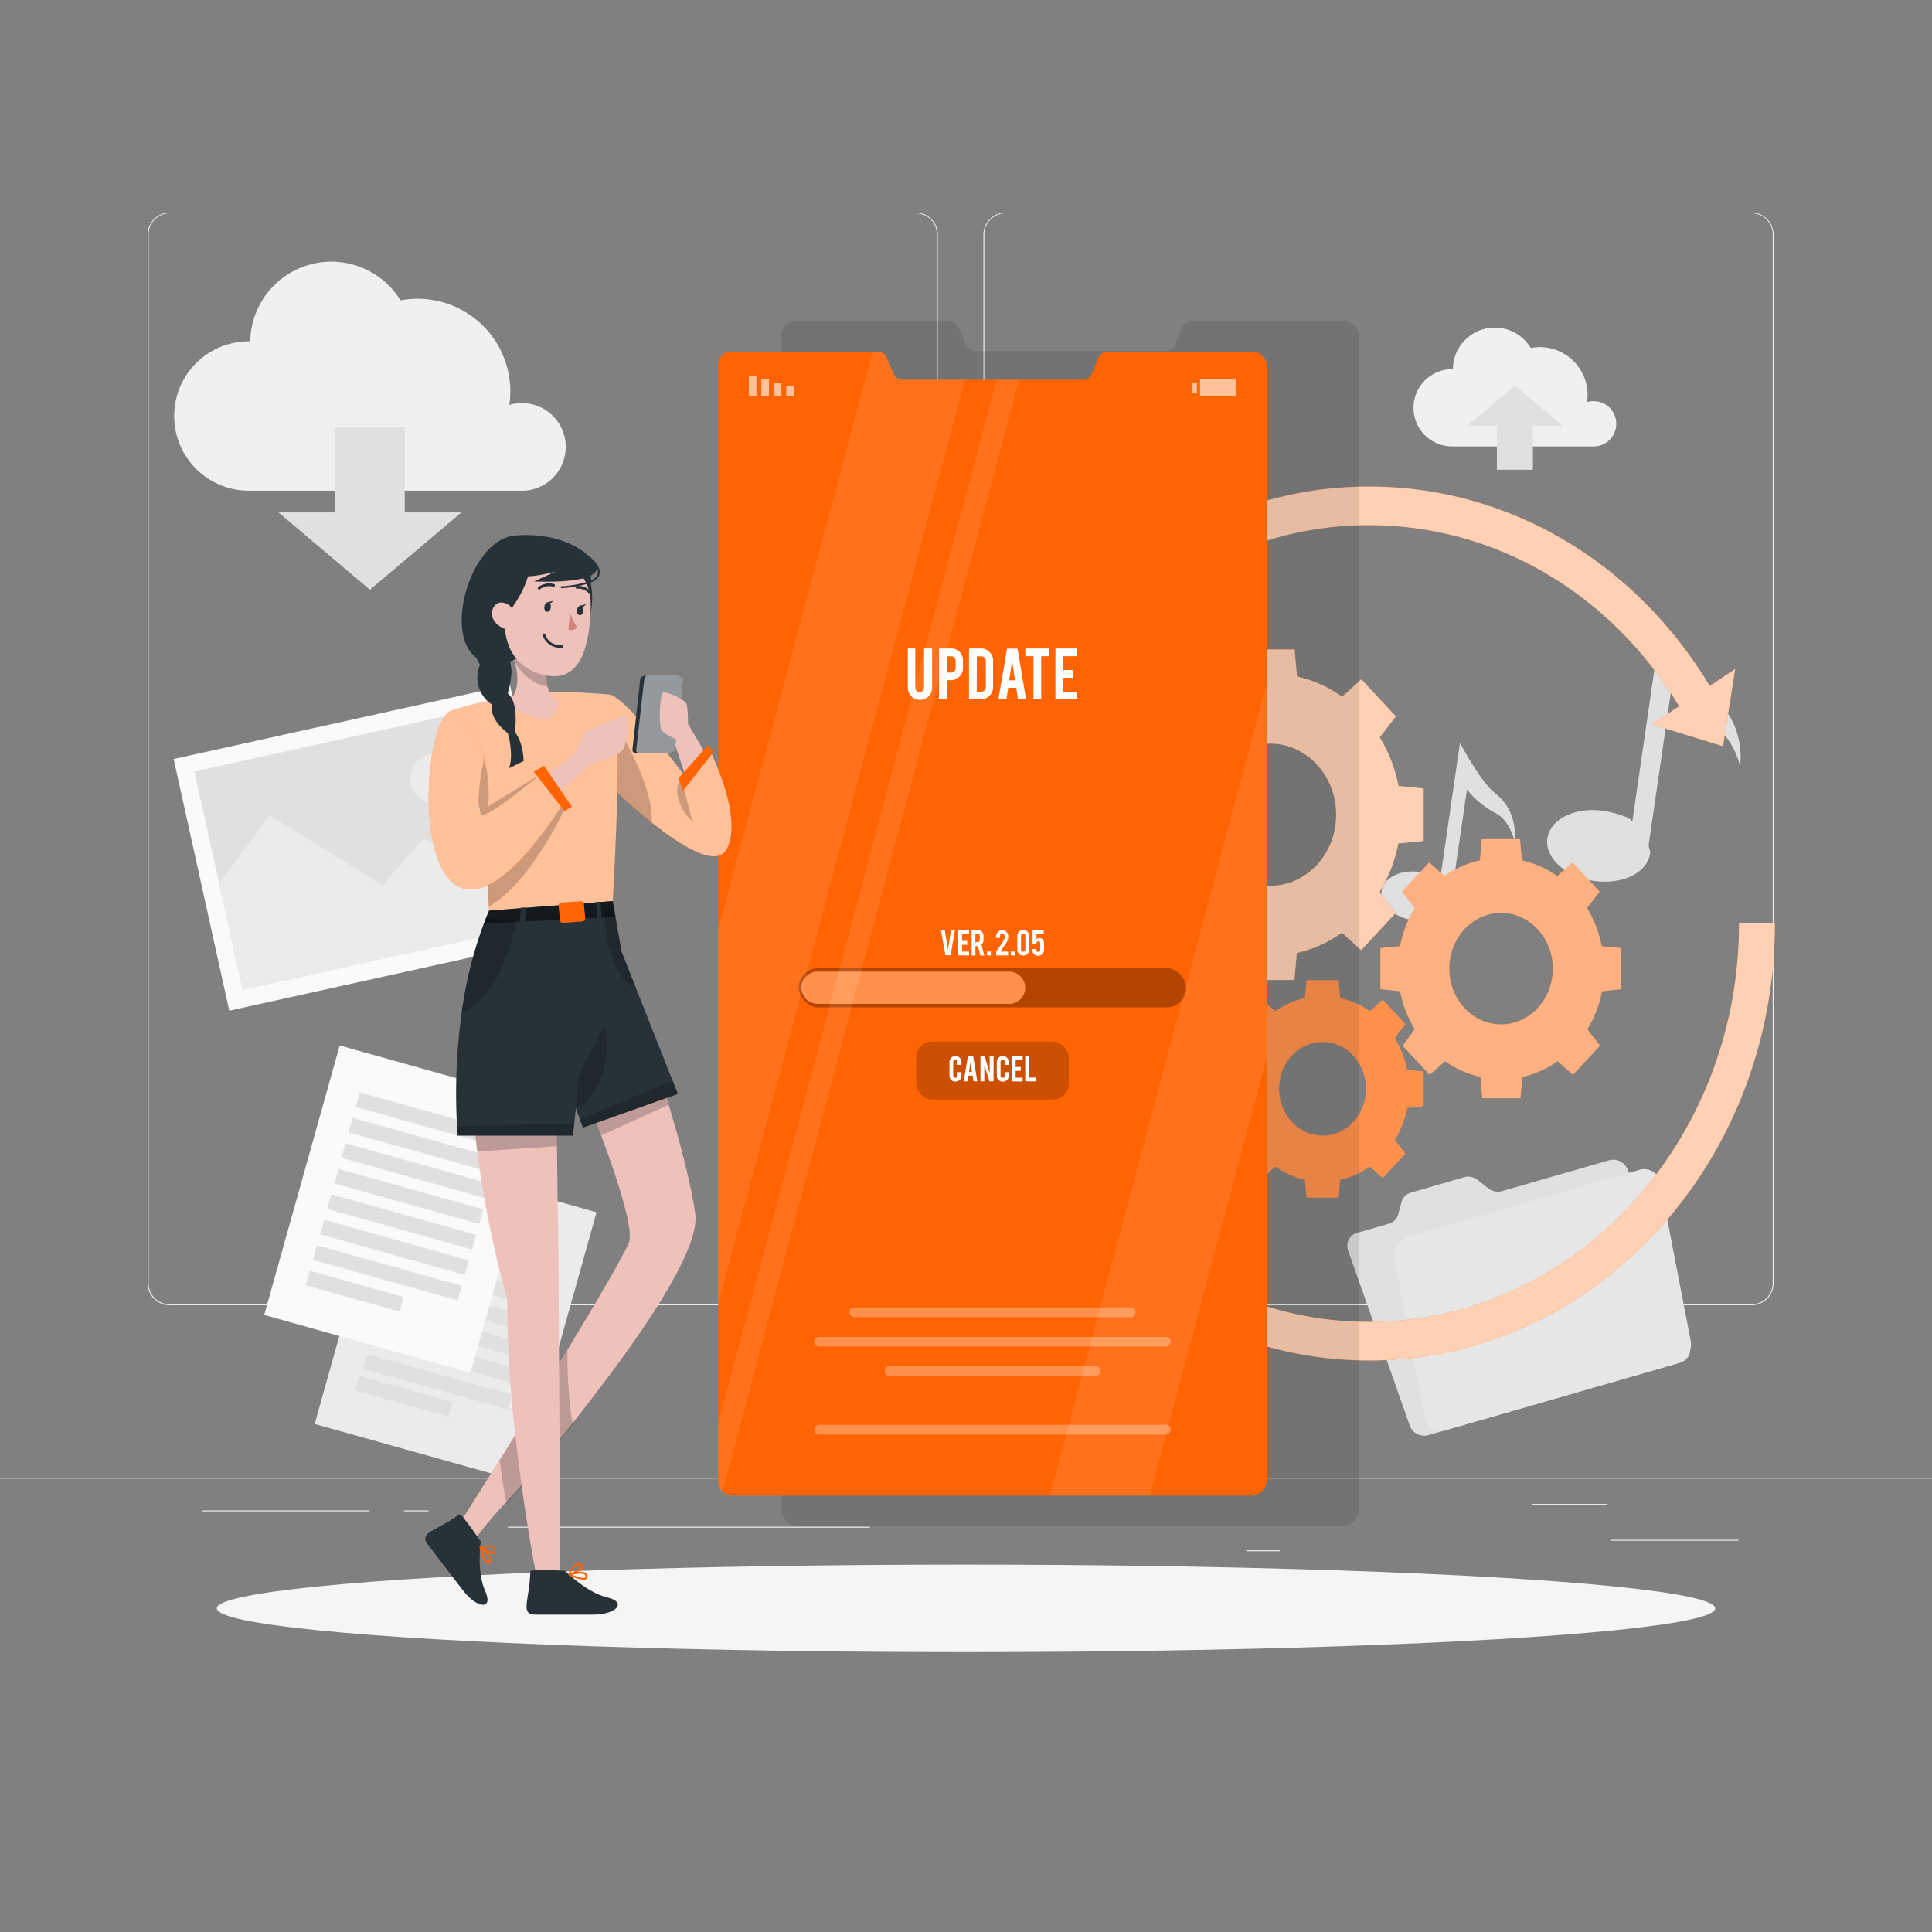 <svg xmlns="http://www.w3.org/2000/svg" viewBox="0 0 500 500"><rect x="0" y="0" width="500" height="500" fill="#808080" stroke="none"/><g id="freepik--background-complete--inject-71"><rect y="382.4" width="500" height="0.25" style="fill:#ebebeb"></rect><rect x="416.78" y="398.49" width="33.12" height="0.25" style="fill:#ebebeb"></rect><rect x="322.53" y="401.21" width="8.69" height="0.25" style="fill:#ebebeb"></rect><rect x="396.59" y="389.21" width="19.19" height="0.25" style="fill:#ebebeb"></rect><rect x="52.46" y="390.89" width="43.19" height="0.25" style="fill:#ebebeb"></rect><rect x="104.56" y="390.89" width="6.33" height="0.25" style="fill:#ebebeb"></rect><rect x="131.47" y="395.11" width="93.68" height="0.25" style="fill:#ebebeb"></rect><path d="M237,337.8H43.91a5.71,5.71,0,0,1-5.7-5.71V60.66A5.71,5.71,0,0,1,43.91,55H237a5.71,5.71,0,0,1,5.71,5.71V332.09A5.71,5.71,0,0,1,237,337.8ZM43.91,55.2a5.46,5.46,0,0,0-5.45,5.46V332.09a5.46,5.46,0,0,0,5.45,5.46H237a5.47,5.47,0,0,0,5.46-5.46V60.66A5.47,5.47,0,0,0,237,55.2Z" style="fill:#ebebeb"></path><path d="M453.31,337.8H260.21a5.72,5.72,0,0,1-5.71-5.71V60.66A5.72,5.72,0,0,1,260.21,55h193.1A5.71,5.71,0,0,1,459,60.66V332.09A5.71,5.71,0,0,1,453.31,337.8ZM260.21,55.2a5.47,5.47,0,0,0-5.46,5.46V332.09a5.47,5.47,0,0,0,5.46,5.46h193.1a5.47,5.47,0,0,0,5.46-5.46V60.66a5.47,5.47,0,0,0-5.46-5.46Z" style="fill:#ebebeb"></path><path d="M146.41,115.65a11.33,11.33,0,0,0-14.59-10.85,23.56,23.56,0,0,0,.25-3.48,24,24,0,0,0-28.42-23.59,21,21,0,0,0-38.89,10.6h-.35a19.33,19.33,0,1,0,0,38.66h71A11.33,11.33,0,0,0,146.41,115.65Z" style="fill:#f0f0f0"></path><polygon points="104.75 132.61 104.75 110.52 86.73 110.52 86.73 132.61 72.06 132.61 95.74 152.62 119.43 132.61 104.75 132.61" style="fill:#e0e0e0"></polygon><path d="M418.29,109.68a5.87,5.87,0,0,0-7.56-5.62,11.92,11.92,0,0,0,.14-1.8,12.39,12.39,0,0,0-14.72-12.21A10.85,10.85,0,0,0,376,95.54h-.18a10,10,0,1,0,0,20h36.74A5.87,5.87,0,0,0,418.29,109.68Z" style="fill:#f0f0f0"></path><polygon points="387.39 110.13 387.39 121.57 396.72 121.57 396.72 110.13 404.32 110.13 392.06 99.77 379.8 110.13 387.39 110.13" style="fill:#e0e0e0"></polygon><rect x="51.1" y="186.03" width="89.11" height="66.71" transform="translate(-45.09 25.81) rotate(-12.46)" style="fill:#fafafa"></rect><rect x="55.62" y="190.33" width="80.24" height="57.85" transform="translate(-45.06 25.83) rotate(-12.46)" style="fill:#e0e0e0;isolation:isolate"></rect><polygon points="139.46 231.15 141.16 238.84 62.81 256.15 56.74 228.69 69.78 210.97 98.95 229.08 109.6 217.01 139.46 231.15" style="fill:#ebebeb"></polygon><path d="M118.92,200.1a6.46,6.46,0,1,1-7.7-4.91A6.46,6.46,0,0,1,118.92,200.1Z" style="fill:#ebebeb"></path><path d="M118.92,200.1a6.46,6.46,0,1,1-7.7-4.91A6.46,6.46,0,0,1,118.92,200.1Z" style="fill:#ebebeb;opacity:0.3"></path><rect x="90.22" y="304.91" width="55.46" height="72.43" transform="translate(96.36 -19.17) rotate(15.65)" style="fill:#ebebeb"></rect><rect x="104.97" y="316.08" width="38.91" height="3.92" transform="translate(90.38 -21.77) rotate(15.65)" style="fill:#e0e0e0"></rect><rect x="103.12" y="322.68" width="38.91" height="3.91" transform="translate(92.09 -21.03) rotate(15.65)" style="fill:#e0e0e0"></rect><rect x="101.27" y="329.27" width="38.91" height="3.91" transform="translate(93.8 -20.29) rotate(15.65)" style="fill:#e0e0e0"></rect><rect x="99.43" y="335.87" width="38.91" height="3.92" transform="translate(95.51 -19.54) rotate(15.65)" style="fill:#e0e0e0"></rect><rect x="97.58" y="342.47" width="38.91" height="3.91" transform="translate(97.22 -18.8) rotate(15.65)" style="fill:#e0e0e0"></rect><rect x="95.73" y="349.07" width="38.91" height="3.91" transform="translate(98.93 -18.06) rotate(15.65)" style="fill:#e0e0e0"></rect><rect x="93.88" y="355.66" width="38.91" height="3.92" transform="translate(100.64 -17.31) rotate(15.65)" style="fill:#e0e0e0"></rect><rect x="92.29" y="360.41" width="25.19" height="3.92" transform="matrix(0.96, 0.27, -0.27, 0.96, 101.61, -14.86)" style="fill:#e0e0e0"></rect><rect x="77.15" y="276.7" width="55.46" height="72.43" transform="translate(88.27 -16.69) rotate(15.65)" style="fill:#fafafa"></rect><rect x="91.9" y="287.87" width="38.91" height="3.92" transform="translate(82.29 -19.29) rotate(15.65)" style="fill:#e0e0e0"></rect><rect x="90.05" y="294.47" width="38.91" height="3.91" transform="translate(84 -18.55) rotate(15.65)" style="fill:#e0e0e0"></rect><rect x="88.2" y="301.06" width="38.91" height="3.91" transform="translate(85.71 -17.81) rotate(15.65)" style="fill:#e0e0e0"></rect><rect x="86.36" y="307.66" width="38.91" height="3.92" transform="translate(87.42 -17.06) rotate(15.65)" style="fill:#e0e0e0"></rect><rect x="84.51" y="314.26" width="38.91" height="3.92" transform="translate(89.13 -16.32) rotate(15.65)" style="fill:#e0e0e0"></rect><rect x="82.66" y="320.86" width="38.91" height="3.91" transform="translate(90.84 -15.58) rotate(15.65)" style="fill:#e0e0e0"></rect><rect x="80.81" y="327.45" width="38.91" height="3.91" transform="translate(92.55 -14.83) rotate(15.65)" style="fill:#e0e0e0"></rect><rect x="79.22" y="332.2" width="25.19" height="3.92" transform="translate(93.52 -12.38) rotate(15.65)" style="fill:#e0e0e0"></rect><path d="M443.23,180.47c-5.72-4.45-13.35-19.08-13.34-19.14l-7.48,51.52c.17-1.17-4.4-2.54-7.45-3-7.39-1.07-13.77,2.15-14.5,7.15s4.77,10,12.16,11,13.7-2.15,14.43-7.16c.1-.75-.46-1.57-.36-2.27l5.77-39.7a33.06,33.06,0,0,0,10.63,8.79c5.48,2.82,7.26,10.65,7.26,10.65S452.07,187.34,443.23,180.47Z" style="fill:#e0e0e0"></path><path d="M387.05,205.4c-3.94-3.06-9.21-13.15-9.2-13.19l-5.16,35.53c.12-.81-3-1.76-5.13-2.06-5.1-.74-9.5,1.48-10,4.93s3.29,6.86,8.38,7.6,9.45-1.49,9.95-4.94c.08-.52-.31-1.09-.24-1.57l4-27.37a23,23,0,0,0,7.33,6.06c3.79,1.94,5,7.34,5,7.34S393.15,210.14,387.05,205.4Z" style="fill:#e0e0e0"></path><path d="M385.17,307.54l-2.75-2.16a4,4,0,0,0-3.51-.72l-13.79,4a3.44,3.44,0,0,0-2.41,2.42l-.86,3.19a3.46,3.46,0,0,1-2.4,2.43l-8.24,2.37a3.46,3.46,0,0,0-2.31,4.55l15.94,45.31a4,4,0,0,0,4.79,2.5l65.26-18.8a3.46,3.46,0,0,0,2.31-4.55l-15.94-45.31a4,4,0,0,0-4.79-2.5l-27.79,8A4,4,0,0,1,385.17,307.54Z" style="fill:#e0e0e0"></path><path d="M424.26,302.76,364.47,320a5.24,5.24,0,0,0-3.63,5.9l7.9,40.94a4.21,4.21,0,0,0,5.4,3.29l59.79-17.22a5.24,5.24,0,0,0,3.63-5.9l-7.9-40.93A4.21,4.21,0,0,0,424.26,302.76Z" style="fill:#e6e6e6"></path></g><g id="freepik--Shadow--inject-71"><ellipse id="freepik--path--inject-71" cx="250" cy="416.24" rx="193.89" ry="11.32" style="fill:#f5f5f5"></ellipse></g><g id="freepik--Gears--inject-71"><path d="M450.06,239c0,56.85-43,103.1-95.77,103.1S258.52,295.85,258.52,239s43-103.1,95.77-103.1c32.57,0,62.48,17.5,80.26,46.86l-7,4.71,18.37,5.66,3.14-20-6.57,4.39C423,145.17,390.09,125.9,354.29,125.9c-57.93,0-105.06,50.74-105.06,113.1s47.13,113.1,105.06,113.1S459.35,301.37,459.35,239Z" style="fill:#FF6302"></path><path d="M450.06,239c0,56.85-43,103.1-95.77,103.1S258.52,295.85,258.52,239s43-103.1,95.77-103.1c32.57,0,62.48,17.5,80.26,46.86l-7,4.71,18.37,5.66,3.14-20-6.57,4.39C423,145.17,390.09,125.9,354.29,125.9c-57.93,0-105.06,50.74-105.06,113.1s47.13,113.1,105.06,113.1S459.35,301.37,459.35,239Z" style="fill:#fff;opacity:0.7"></path><path d="M368.44,217.64V204.05l-6.51-.66a37.49,37.49,0,0,0-4.85-12.55l4.18-5.44-8.93-9.61-5,4.5a32.42,32.42,0,0,0-11.66-5.22l-.62-7H322.39l-.62,7a32.42,32.42,0,0,0-11.66,5.22l-5-4.5-8.93,9.61,4.17,5.44a37.92,37.92,0,0,0-4.85,12.55l-6.5.66v13.59l6.5.66a38,38,0,0,0,4.85,12.56l-4.17,5.43,8.93,9.61,5-4.49a32.59,32.59,0,0,0,11.66,5.22l.62,7H335l.62-7a32.59,32.59,0,0,0,11.66-5.22l5,4.49,8.93-9.61-4.18-5.43a37.55,37.55,0,0,0,4.85-12.56ZM328.7,229.25c-9.44,0-17.09-8.24-17.09-18.4s7.65-18.4,17.09-18.4,17.09,8.23,17.09,18.4S338.14,229.25,328.7,229.25Z" style="fill:#FF6302"></path><path d="M419.61,256V245.36l-5.09-.51a29.61,29.61,0,0,0-3.8-9.84l3.27-4.26-7-7.53L403,226.74a25.51,25.51,0,0,0-9.14-4.09l-.48-5.48h-9.89l-.48,5.48a25.51,25.51,0,0,0-9.14,4.09l-4-3.52-7,7.53,3.27,4.26a29.61,29.61,0,0,0-3.8,9.84l-5.09.51V256l5.09.52a29.69,29.69,0,0,0,3.8,9.84L363,270.62l7,7.54,4-3.53a25.34,25.34,0,0,0,9.14,4.09l.48,5.49h9.89l.48-5.49a25.34,25.34,0,0,0,9.14-4.09l3.95,3.53,7-7.54-3.27-4.25a29.69,29.69,0,0,0,3.8-9.84Zm-31.14,9.1c-7.39,0-13.39-6.46-13.39-14.42s6-14.42,13.39-14.42,13.4,6.45,13.4,14.42S395.87,265.11,388.47,265.11Z" style="fill:#FF6302"></path><path d="M368.44,286.26v-8.95l-4.28-.44a25.07,25.07,0,0,0-3.2-8.26l2.75-3.57-5.87-6.33-3.32,3a21.25,21.25,0,0,0-7.68-3.44l-.4-4.6h-8.31l-.41,4.6a21.28,21.28,0,0,0-7.67,3.44l-3.32-3L320.85,265l2.75,3.57a25.05,25.05,0,0,0-3.19,8.26l-4.28.44v8.95l4.28.43A24.67,24.67,0,0,0,323.6,295l-2.75,3.58,5.88,6.32,3.32-3a21.28,21.28,0,0,0,7.67,3.44l.41,4.61h8.31l.4-4.61a21.25,21.25,0,0,0,7.68-3.44l3.32,3,5.87-6.32L361,295a24.9,24.9,0,0,0,3.2-8.26Zm-26.16,7.63c-6.21,0-11.25-5.42-11.25-12.11s5-12.11,11.25-12.11,11.25,5.42,11.25,12.11S348.5,293.89,342.28,293.89Z" style="fill:#FF6302"></path><path d="M368.44,217.64V204.05l-6.51-.66a37.49,37.49,0,0,0-4.85-12.55l4.18-5.44-8.93-9.61-5,4.5a32.42,32.42,0,0,0-11.66-5.22l-.62-7H322.39l-.62,7a32.42,32.42,0,0,0-11.66,5.22l-5-4.5-8.93,9.61,4.17,5.44a37.92,37.92,0,0,0-4.85,12.55l-6.5.66v13.59l6.5.66a38,38,0,0,0,4.85,12.56l-4.17,5.43,8.93,9.61,5-4.49a32.59,32.59,0,0,0,11.66,5.22l.62,7H335l.62-7a32.59,32.59,0,0,0,11.66-5.22l5,4.49,8.93-9.61-4.18-5.43a37.55,37.55,0,0,0,4.85-12.56ZM328.7,229.25c-9.44,0-17.09-8.24-17.09-18.4s7.65-18.4,17.09-18.4,17.09,8.23,17.09,18.4S338.14,229.25,328.7,229.25Z" style="fill:#fff;opacity:0.7"></path><path d="M419.61,256V245.36l-5.09-.51a29.61,29.61,0,0,0-3.8-9.84l3.27-4.26-7-7.53L403,226.74a25.51,25.51,0,0,0-9.14-4.09l-.48-5.48h-9.89l-.48,5.48a25.51,25.51,0,0,0-9.14,4.09l-4-3.52-7,7.53,3.27,4.26a29.61,29.61,0,0,0-3.8,9.84l-5.09.51V256l5.09.52a29.69,29.69,0,0,0,3.8,9.84L363,270.62l7,7.54,4-3.53a25.34,25.34,0,0,0,9.14,4.09l.48,5.49h9.89l.48-5.49a25.34,25.34,0,0,0,9.14-4.09l3.95,3.53,7-7.54-3.27-4.25a29.69,29.69,0,0,0,3.8-9.84Zm-31.14,9.1c-7.39,0-13.39-6.46-13.39-14.42s6-14.42,13.39-14.42,13.4,6.45,13.4,14.42S395.87,265.11,388.47,265.11Z" style="fill:#fff;opacity:0.5"></path><path d="M368.44,286.26v-8.95l-4.28-.44a25.07,25.07,0,0,0-3.2-8.26l2.75-3.57-5.87-6.33-3.32,3a21.25,21.25,0,0,0-7.68-3.44l-.4-4.6h-8.31l-.41,4.6a21.28,21.28,0,0,0-7.67,3.44l-3.32-3L320.85,265l2.75,3.57a25.05,25.05,0,0,0-3.19,8.26l-4.28.44v8.95l4.28.43A24.67,24.67,0,0,0,323.6,295l-2.75,3.58,5.88,6.32,3.32-3a21.28,21.28,0,0,0,7.67,3.44l.41,4.61h8.31l.4-4.61a21.25,21.25,0,0,0,7.68-3.44l3.32,3,5.87-6.32L361,295a24.9,24.9,0,0,0,3.2-8.26Zm-26.16,7.63c-6.21,0-11.25-5.42-11.25-12.11s5-12.11,11.25-12.11,11.25,5.42,11.25,12.11S348.5,293.89,342.28,293.89Z" style="fill:#fff;opacity:0.3"></path></g><g id="freepik--Screen--inject-71"><path d="M351.81,87.27V390.39a4.43,4.43,0,0,1-4.5,4.43H206.25a4,4,0,0,1-2.82-1.14,4,4,0,0,1-1.2-2.93V86.91a3.58,3.58,0,0,1,3.44-3.72h40.06a2.83,2.83,0,0,1,2.58,1.8L250,89.08a2.82,2.82,0,0,0,2.58,1.78h49a2.8,2.8,0,0,0,2.58-1.75L305.81,85a2.85,2.85,0,0,1,2.58-1.81h39.49A4,4,0,0,1,351.81,87.27Z" style="opacity:0.1;isolation:isolate"></path><path d="M327.91,94.86v288a4.2,4.2,0,0,1-4.27,4.21h-134A3.74,3.74,0,0,1,187,386a3.86,3.86,0,0,1-1.14-2.79V94.52A3.4,3.4,0,0,1,189.08,91h38.06a2.68,2.68,0,0,1,2.45,1.72l1.57,3.88a2.68,2.68,0,0,0,2.45,1.69h46.58a2.66,2.66,0,0,0,2.45-1.67l1.57-3.9A2.69,2.69,0,0,1,286.66,91h37.51A3.85,3.85,0,0,1,327.91,94.86Z" style="fill:#FF6302"></path><rect x="203.48" y="99.94" width="1.98" height="2.64" transform="translate(408.93 202.53) rotate(180)" style="fill:#fff;opacity:0.6;isolation:isolate"></rect><rect x="200.25" y="99.06" width="1.98" height="3.52" transform="translate(402.48 201.65) rotate(180)" style="fill:#fff;opacity:0.6;isolation:isolate"></rect><rect x="197.02" y="98.18" width="1.98" height="4.4" transform="translate(396.02 200.76) rotate(180)" style="fill:#fff;opacity:0.6;isolation:isolate"></rect><rect x="193.8" y="97.3" width="1.98" height="5.28" transform="translate(389.57 199.88) rotate(180)" style="fill:#fff;opacity:0.6;isolation:isolate"></rect><rect x="308.59" y="98.98" width="1.17" height="2.64" style="fill:#fff;opacity:0.6;isolation:isolate"></rect><rect x="310.57" y="98.02" width="9.35" height="4.57" transform="translate(630.49 200.6) rotate(180)" style="fill:#fff;opacity:0.6;isolation:isolate"></rect><rect x="206.71" y="250.54" width="100.3" height="10.17" rx="5.09" transform="translate(513.72 511.25) rotate(-180)" style="opacity:0.3;isolation:isolate"></rect><path d="M260.93,251.45a4.18,4.18,0,1,1,0,8.35H211.8a4.18,4.18,0,1,1,0-8.35Z" style="fill:#FF6302"></path><path d="M260.93,251.45a4.18,4.18,0,1,1,0,8.35H211.8a4.18,4.18,0,1,1,0-8.35Z" style="fill:#fff;opacity:0.3;isolation:isolate"></path><path d="M244.67,247.23l-1.16-6.48h1l.81,5.05.82-5.05h1L246,247.23Z" style="fill:#fff"></path><path d="M248,247.23v-6.49h2.78v1H249v1.77h1.31v1H249v1.77h1.8v1Z" style="fill:#fff"></path><path d="M253,240.75a1.5,1.5,0,0,1,1.2.45,1.65,1.65,0,0,1,.33,1.09v1a1.5,1.5,0,0,1-.52,1.16l.73,2.83H253.7l-.6-2.44h-.65v2.44h-1v-6.48Zm.58,1.56a.49.49,0,0,0-.56-.56h-.59v2.07H253a.54.54,0,0,0,.4-.16.55.55,0,0,0,.16-.4Z" style="fill:#fff"></path><path d="M255.43,246.26h1v1h-1Z" style="fill:#fff"></path><path d="M257.77,242.57a1.87,1.87,0,0,1,.49-1.4,1.53,1.53,0,0,1,1.13-.43,1.46,1.46,0,0,1,1.1.48,1.58,1.58,0,0,1,.45,1.12,3,3,0,0,1-.29,1.28,9.7,9.7,0,0,1-.75,1.17l-.48.71-.18.27-.26.41s0,.08,0,.09h1.92v1h-3.11v-.9A2,2,0,0,1,258,246c.06-.1.14-.21.22-.33l.25-.37c.15-.2.39-.52.7-1a6.34,6.34,0,0,0,.68-1.15,2,2,0,0,0,.18-.78.8.8,0,0,0-.17-.5.58.58,0,0,0-.46-.22.6.6,0,0,0-.58.47,1.08,1.08,0,0,0-.06.38v.25h-1Z" style="fill:#fff"></path><path d="M261.61,246.26h1v1h-1Z" style="fill:#fff"></path><path d="M266.36,245.75a1.55,1.55,0,0,1-3.1,0v-3.54a1.55,1.55,0,0,1,1.56-1.55,1.45,1.45,0,0,1,1.09.46,1.48,1.48,0,0,1,.45,1.09Zm-1-3.56a.56.56,0,0,0-.17-.4.53.53,0,0,0-.39-.16.54.54,0,0,0-.4.16.55.55,0,0,0-.16.4v3.55a.53.53,0,0,0,.16.39.51.51,0,0,0,.4.17.5.5,0,0,0,.39-.17.54.54,0,0,0,.17-.39Z" style="fill:#fff"></path><path d="M268.25,241.72v1.39a1,1,0,0,1,.41-.32.88.88,0,0,1,.33,0,1,1,0,0,1,.95.45,1.87,1.87,0,0,1,.26,1.09v1.4a1.62,1.62,0,0,1-.45,1.18,1.46,1.46,0,0,1-1.1.44,1.36,1.36,0,0,1-1.06-.46,1.53,1.53,0,0,1-.41-1.09v-.15l.93-.08,0,.23a.56.56,0,0,0,.32.51.35.35,0,0,0,.18.05q.6,0,.6-.63v-1.59a.59.59,0,0,0-.21-.47.41.41,0,0,0-.28-.09.42.42,0,0,0-.38.2.76.76,0,0,0-.11.38v.17h-1v-3.54h2.87v1Z" style="fill:#fff"></path><path d="M238.07,181.11a3.11,3.11,0,0,1-3.13-3.12V167.83h1.94V178a1.09,1.09,0,0,0,.33.8,1.12,1.12,0,0,0,.81.33,1.13,1.13,0,0,0,1.13-1.13V167.83h2.07V178a3,3,0,0,1-.93,2.22A3,3,0,0,1,238.07,181.11Z" style="fill:#fff"></path><path d="M246.1,167.83a3,3,0,0,1,2.31.91,3.17,3.17,0,0,1,.8,2.22v1.91a3,3,0,0,1-.91,2.22,3,3,0,0,1-2.2.93H245V181h-2V167.83Zm1.19,3.16a1.08,1.08,0,0,0-1.13-1.14H245v4.21h1.2a1.14,1.14,0,0,0,1.13-1.15Z" style="fill:#fff"></path><path d="M257,177.82a3,3,0,0,1-.91,2.22,3,3,0,0,1-2.2.93h-3.12V167.82h3.12a3,3,0,0,1,2.2.92A3,3,0,0,1,257,171ZM252.77,179H254a1.1,1.1,0,0,0,.8-.34,1.17,1.17,0,0,0,.32-.81V171a1.09,1.09,0,0,0-.33-.8,1,1,0,0,0-.79-.34h-1.2Z" style="fill:#fff"></path><path d="M260.93,178l-.48,3h-2.07l2.24-13.14h2.72L265.55,181h-2.09l-.46-3Zm1-7.11-.73,5.18h1.47Z" style="fill:#fff"></path><path d="M267.47,169.82h-2.11v-2h6.19v2h-2.1V181h-2Z" style="fill:#fff"></path><path d="M273.14,181V167.82h5.64v2h-3.66v3.59h2.68v2h-2.68V179h3.66v2Z" style="fill:#fff"></path><rect x="237.09" y="269.57" width="39.53" height="14.99" rx="4.13" style="opacity:0.2;isolation:isolate"></rect><path d="M247.27,279.93a1.52,1.52,0,0,1-1.1-.45,1.5,1.5,0,0,1-.45-1.09v-3.54a1.57,1.57,0,0,1,1.55-1.56,1.55,1.55,0,0,1,1.55,1.56v.74h-1v-.76a.58.58,0,0,0-.57-.57.54.54,0,0,0-.39.17.54.54,0,0,0-.17.4v3.55a.54.54,0,0,0,.17.39.53.53,0,0,0,.39.16.56.56,0,0,0,.57-.55v-.9h1v.91a1.48,1.48,0,0,1-.45,1.09A1.52,1.52,0,0,1,247.27,279.93Z" style="fill:#fff"></path><path d="M250.64,278.36l-.24,1.49h-1l1.1-6.48h1.35l1.09,6.48h-1l-.23-1.49Zm.51-3.51-.36,2.56h.72Z" style="fill:#fff"></path><path d="M254.84,273.36l1.29,4.36v-4.36h1v6.49h-1.05l-1.34-4.16v4.16h-1v-6.49Z" style="fill:#fff"></path><path d="M259.52,279.93a1.52,1.52,0,0,1-1.1-.45,1.5,1.5,0,0,1-.45-1.09v-3.54a1.57,1.57,0,0,1,1.55-1.56,1.55,1.55,0,0,1,1.55,1.56v.74h-1v-.76a.58.58,0,0,0-.57-.57.54.54,0,0,0-.39.17.54.54,0,0,0-.17.4v3.55a.54.54,0,0,0,.17.39.53.53,0,0,0,.39.16.56.56,0,0,0,.57-.55v-.9h1v.91a1.48,1.48,0,0,1-.45,1.09A1.52,1.52,0,0,1,259.52,279.93Z" style="fill:#fff"></path><path d="M261.87,279.85v-6.49h2.79v1h-1.81v1.77h1.32v1h-1.32v1.77h1.81v1Z" style="fill:#fff"></path><path d="M268,279.85h-2.67v-6.48h1v5.51H268Z" style="fill:#fff"></path><g style="opacity:0.3;isolation:isolate"><path d="M292.61,340.88h-71.5a1.27,1.27,0,0,1-1.27-1.27h0a1.27,1.27,0,0,1,1.27-1.26h71.5a1.27,1.27,0,0,1,1.27,1.26h0A1.27,1.27,0,0,1,292.61,340.88Z" style="fill:#fff"></path><path d="M301.72,348.48H212a1.27,1.27,0,0,1-1.27-1.27h0A1.26,1.26,0,0,1,212,346h89.72a1.25,1.25,0,0,1,1.26,1.26h0A1.26,1.26,0,0,1,301.72,348.48Z" style="fill:#fff"></path><path d="M283.5,356.07H230.22a1.26,1.26,0,0,1-1.27-1.26h0a1.27,1.27,0,0,1,1.27-1.27H283.5a1.27,1.27,0,0,1,1.27,1.27h0A1.26,1.26,0,0,1,283.5,356.07Z" style="fill:#fff"></path><path d="M301.72,371.26H212a1.26,1.26,0,0,1-1.27-1.26h0a1.27,1.27,0,0,1,1.27-1.27h89.72A1.26,1.26,0,0,1,303,370h0A1.25,1.25,0,0,1,301.72,371.26Z" style="fill:#fff"></path></g><g style="opacity:0.1;isolation:isolate"><path d="M249.74,98.27,208.83,251.5h0l-.46,1.72h0l-.73,2.76h0l-.47,1.72-21.36,80V240.91L225.83,91h1.31a2.68,2.68,0,0,1,2.45,1.72l1.57,3.88a2.68,2.68,0,0,0,2.45,1.69Z" style="fill:#fff"></path><polygon points="327.91 176.53 327.91 273.36 302.39 368.93 301.78 371.25 297.57 387.02 271.72 387.02 275.93 371.26 276.6 368.73 279.98 356.07 280.65 353.54 282.01 348.47 282.68 345.94 284.03 340.88 284.71 338.35 305.98 258.69 305.98 258.68 306.96 255 306.96 254.99 327.91 176.53" style="fill:#fff"></polygon><path d="M263.75,98.27,223.09,250.54l-.24.91-2.23,8.35-.24.91L187,386a3.86,3.86,0,0,1-1.14-2.79V368.43l28.76-107.72.24-.91,2.23-8.35.24-.91L257.93,98.27Z" style="fill:#fff"></path></g></g><g id="freepik--Character--inject-71"><path d="M157.89,179.84c3.79.18,19.68,21.52,19.68,21.52l5.9-7.68s9.1,17.68,4.6,26.09-28.22-14.58-28.22-14.58Z" style="fill:#FF6302"></path><path d="M157.89,179.85l1.56,17,.4,8.32s3.9,3.78,8.83,7.71c7.24,5.78,16.71,11.88,19.39,6.88,4.5-8.41-4.6-26.09-4.6-26.09l-5.9,7.67,0-.06C176.63,200,161.56,180,157.89,179.85Z" style="fill:#fff;opacity:0.6;isolation:isolate"></path><path d="M159.45,196.87l.4,8.32s3.9,3.78,8.83,7.71c.47-10-8.83-24.54-8.83-24.54Z" style="opacity:0.2;isolation:isolate"></path><path d="M177.57,201.36l-.85,1.62,2.48,9.63s-6.83-6.21-2.48-12.3Z" style="opacity:0.2;isolation:isolate"></path><path d="M158.57,233.2l-32,2.47s-.43-19.11-3-29.06c-.83-3.22-1.87-6.84-3.19-11-.56-1.78-1.17-3.66-1.84-5.67s-1.28-3.86-2-6a95.86,95.86,0,0,1,13.38-3.23,103.35,103.35,0,0,1,14.48-1.53c6.27-.05,13.48.66,13.48.66s1,.25,1.67,6.89C160.15,193,159.87,210.49,158.57,233.2Z" style="fill:#FF6302"></path><path d="M158.57,233.2l-32,2.47s0-.39,0-1.1c-.14-4.19-.77-19.44-3-28-.59-2.3-1.29-4.81-2.13-7.58-.33-1.11-.68-2.26-1.06-3.46-.56-1.78-1.17-3.66-1.84-5.67s-1.28-3.86-2-6a95.86,95.86,0,0,1,13.38-3.23,103.35,103.35,0,0,1,14.48-1.53c6.27-.05,13.48.66,13.48.66s1,.25,1.67,6.89C160.15,193,159.87,210.49,158.57,233.2Z" style="fill:#fff;opacity:0.6;isolation:isolate"></path><path d="M118.4,395.1l4.83,2.84a92.41,92.41,0,0,1,7.34-8.7h0c1.4-1.48,2.87-3.12,4.4-4.88,3.06-3.51,6.37-7.52,9.84-11.83l3.11-3.89C160,353.42,173.08,335.54,178,323.45c1.52-3.76,2.26-6.95,1.93-9.34-1-7.22-3.8-18.09-7-28.59-4.88-16-10.37-31.26-10.37-31.26L149,277.11s4.14,9.87,7.91,20.38c3.71,10.32,7.06,21.27,5.82,24.12-.12.28-.27.61-.44,1-2.24,4.64-8.44,15.15-15.48,26.76l-2.15,3.53c-3.78,6.2-7.71,12.57-11.35,18.42-1.42,2.3-2.8,4.52-4.11,6.62C123,387.87,118.4,395.1,118.4,395.1Z" style="fill:#eec1bb"></path><path d="M148.2,368.63c-6.38,8-12.51,15.3-17.07,20.6-.65-3.26-1.31-7.12-1.83-11.33,5.27-8.46,11.72-18.9,17.58-28.57A110.64,110.64,0,0,0,148.2,368.63Z" style="opacity:0.2;isolation:isolate"></path><path d="M124.12,302.51c1.67,11.39,4,21.71,5.6,27.86.93,3.69,1.56,5.87,1.56,5.87a308.47,308.47,0,0,0,2.06,35c.51,4.58,1.06,9,1.63,13.07,2.1,15.14,4.31,26,4.31,26l5.75-.75-.22-37.09-.12-19.66-.16-26.75-.06-4.66-.28-20.34-.41-30-20-9C121.1,273.51,122.1,288.79,124.12,302.51Z" style="fill:#eec1bb"></path><path d="M173,285.93l-17.4,7.91c-3.35-9-6.58-16.73-6.58-16.73l13.49-22.85s5.49,15.21,10.37,31.26Z" style="opacity:0.2;isolation:isolate"></path><path d="M144.13,296.64,123.51,298c-1.58-12.47-2.12-25.7.27-35.86l20,9Z" style="opacity:0.2;isolation:isolate"></path><path d="M118.84,391.94c.59-.43,5.57,7,5.57,7s-1.11,7.78,1.14,12.79-2.12,4.59-5.75-.16l-9-11.75C108.25,396.47,112.74,396.38,118.84,391.94Z" style="fill:#263238"></path><path d="M126.1,404.6c-1.13-.26-1.86-3.49-2-4.13a.14.14,0,0,1,0-.09h0a.13.13,0,0,1,0-.07h0l0-.06h0a.12.12,0,0,1,.08,0c.1,0,2.21-.7,3.34,0a1.36,1.36,0,0,1,.68.93.82.82,0,0,1-.24.93c-.39.26-1.15,0-1.9-.3a3.69,3.69,0,0,1,1,1.73.94.94,0,0,1-.19.74.92.92,0,0,1-.73.43Zm.11-.46s.18.05.41-.24a.5.5,0,0,0,.09-.39c-.09-.74-1.21-1.82-2-2.48C125.07,402.42,125.68,404,126.21,404.14Zm-1.3-3.63c1.2.75,2.53,1.35,2.87,1.12.1-.07.07-.3,0-.44a.92.92,0,0,0-.45-.63,2.18,2.18,0,0,0-1.08-.22A6.66,6.66,0,0,0,124.91,400.51Z" style="fill:#FF6302"></path><path d="M137.25,406.69c0-.73,9-.16,9-.16s5.51,5.6,10.86,6.86,2.36,4.47-3.62,4.47H138.66C134.41,417.86,137.07,414.24,137.25,406.69Z" style="fill:#263238"></path><path d="M147.21,407.68a.18.18,0,0,1-.07-.05h0a.16.16,0,0,1,0-.07h0a.19.19,0,0,1,0-.07h0a.31.31,0,0,1,0-.1c0-.11.79-2.18,2-2.68a1.38,1.38,0,0,1,1.16,0c.41.2.6.45.59.75,0,.47-.67.95-1.4,1.34a3.64,3.64,0,0,1,2,.21,1,1,0,0,1,.48.61.85.85,0,0,1-.22,1,1.18,1.18,0,0,1-.79.22A11.08,11.08,0,0,1,147.21,407.68Zm.82-.15c1.32.56,3,1.06,3.38.71,0,0,.15-.12.06-.47a.52.52,0,0,0-.25-.32,2.29,2.29,0,0,0-1.06-.19A11.18,11.18,0,0,0,148,407.53Zm1.24-2.38a3.86,3.86,0,0,0-1.53,1.92c1.32-.5,2.6-1.2,2.62-1.6,0-.13-.19-.24-.31-.3a.92.92,0,0,0-.42-.1A.94.94,0,0,0,149.27,405.15Z" style="fill:#FF6302"></path><path d="M141.75,186.32c-7.95-1-10.34-4.42-10.34-4.42,3.25-3.06,2.66-7.58,1.83-10.4a16.16,16.16,0,0,0-1-2.6l9.57,1.79a27.54,27.54,0,0,0-.37,4,12.07,12.07,0,0,0,.27,3c.65,2.86,2.28,2.9,2.28,2.9C145.69,183.72,141.75,186.32,141.75,186.32Z" style="fill:#eec1bb"></path><path d="M141.46,174.72a12.07,12.07,0,0,0,.27,3c-3.8-.5-6.68-3.54-8.49-6.18a16.16,16.16,0,0,0-1-2.6l9.57,1.79A27.54,27.54,0,0,0,141.46,174.72Z" style="opacity:0.2;isolation:isolate"></path><path d="M133.22,138.6c-13.54,1.09-21.51,36.3-2.36,32.94,5.63-1,29-18.91,20.06-25.72A34.93,34.93,0,0,0,133.22,138.6Z" style="fill:#263238"></path><path d="M143.13,145.26c8.24,1.19,10.25,6,9.63,14.57-.78,10.72-4.22,17.92-14.2,14.17C125,168.9,129.44,143.28,143.13,145.26Z" style="fill:#eec1bb"></path><path d="M147.5,158.6a17.51,17.51,0,0,0,1.9,3.76,2.27,2.27,0,0,1-2.3.62Z" style="fill:#d4827d"></path><path d="M142.55,157.2c-.08.68-.51,1.18-1,1.13s-.75-.65-.67-1.33.52-1.19,1-1.13S142.63,156.52,142.55,157.2Z" style="fill:#263238"></path><path d="M141.69,155.88l1.54-.4S142.35,156.63,141.69,155.88Z" style="fill:#263238"></path><path d="M151,158.07c-.08.68-.51,1.19-1,1.13s-.75-.64-.67-1.32.52-1.19,1-1.14S151.1,157.39,151,158.07Z" style="fill:#263238"></path><path d="M150.15,156.75l1.55-.4S150.81,157.51,150.15,156.75Z" style="fill:#263238"></path><path d="M139.54,152.58a.34.34,0,0,1-.26-.12.34.34,0,0,1,0-.5,4.65,4.65,0,0,1,4.09-.81.36.36,0,0,1,.24.44.35.35,0,0,1-.43.24,4,4,0,0,0-3.42.65A.34.34,0,0,1,139.54,152.58Z" style="fill:#263238"></path><path d="M152.52,153.52a.36.36,0,0,1-.24-.09,3.5,3.5,0,0,0-2.88-1.07.36.36,0,0,1-.41-.28.35.35,0,0,1,.27-.42,4.25,4.25,0,0,1,3.49,1.24.35.35,0,0,1,0,.5A.34.34,0,0,1,152.52,153.52Z" style="fill:#263238"></path><path d="M132.11,157.85s4.83-6.21,5-11.53c0,0,17.3-4.31,15.71,12.39,0,0,3.72-14.49-10.4-16.87s-17,18.36-10.63,25.6C131.79,167.44,129.12,161.74,132.11,157.85Z" style="fill:#263238"></path><path d="M133.21,159.79a3.66,3.66,0,0,0-3.42-3.87c-2.59-.09-4.57,5,1.6,7.16C132.28,163.39,132.92,162.57,133.21,159.79Z" style="fill:#eec1bb"></path><path d="M145.16,167.65a4.73,4.73,0,0,1-4.71-3.26.35.35,0,0,1,.68-.2c.89,3,4.05,2.76,4.19,2.75a.36.36,0,0,1,.38.32.35.35,0,0,1-.33.38Z" style="fill:#263238"></path><path d="M133.22,138.6s12.08-1.58,19.64,5.74-14.66,6.13-14.66,6.13l5.63-2.57s-7.05,2-10.1,1Z" style="fill:#263238"></path><path d="M124.23,160.08s-3.66,6.41,0,11.95a8.34,8.34,0,0,0,3.07,10.29s-1.08,3.36,4.11,7.42c0,0,1.62,5.29.34,9.07l3.76-1.85s0-4.75-2.29-7.52c0,0,1.21-7.53-1.81-10,0,0,1.35-4.75.85-6.82,0,0-1.51-8.95-1.75-9.91C130.51,162.72,125.42,162.07,124.23,160.08Z" style="fill:#263238"></path><path d="M145.35,152.22a.25.25,0,0,1-.25-.23.24.24,0,0,1,.23-.25c2.44-.15,8.87-1,9.32-3.1.55-2.56-3-4.56-3.07-4.58a.24.24,0,0,1-.1-.33.25.25,0,0,1,.33-.1c.16.09,3.94,2.2,3.32,5.11s-9.4,3.46-9.77,3.48Z" style="fill:#263238"></path><path d="M163.68,193.94a.81.81,0,0,0,.82.92h9.14a1.08,1.08,0,0,0,1-.92l2-18a.92.92,0,0,0-.83-1h-9.14a1.17,1.17,0,0,0-1,1Z" style="fill:#263238"></path><path d="M166.73,175.78,164.66,194a.7.7,0,0,0,.72.87h7.75c.52,0,1.47-.29,1.53-.8l2.07-18.28c.06-.51-.83-.92-1.35-.92h-7.75A.94.94,0,0,0,166.73,175.78Z" style="fill:#fff;opacity:0.5"></path><path d="M146,237.29a1.62,1.62,0,1,0,1.62-1.62A1.61,1.61,0,0,0,146,237.29Z" style="fill:#fff;opacity:0.6;isolation:isolate"></path><path d="M182.82,195.44l-4.76-8.08s0-4.25-.41-5.25-5.08-3.26-6-2.92-1.25,8.67-.41,9.79,3.75,2.38,3.75,2.38l-.2,1.58,2.78,8.42Z" style="fill:#eec1bb"></path><polygon points="184.74 194.52 183.15 192.94 175.65 201.36 176.72 204.69 184.74 194.52" style="fill:#FF6302"></polygon><path d="M175.43,283.11l-24.57,8.73-.82-2.25-1-2.77-.42,4-.32,3.07H118.46s-.09-.86-.18-2.4a152.44,152.44,0,0,1,1.2-29.38,106,106,0,0,1,6.32-24.6c.25-.62.51-1.23.77-1.84l32-2.47.27,1.54,2,11.49,3.82,9.66,9.43,23.85Z" style="fill:#263238"></path><path d="M146.74,208s-8.82,20.09-20.2,26.6c-.14-4.19-.77-19.44-3-28-.59-2.3-1.29-4.81-2.13-7.58l3.47-4.17s2.4,7.44,1.34,13.9l13.27-8.13Z" style="opacity:0.2;isolation:isolate"></path><path d="M138.2,203.35,149,194.86a37.84,37.84,0,0,1,2.3-5.35c.66-.8,10.15-4.3,10.94-4.39s0,7.78-1.18,9.11-8.84,4-8.84,4l-11.34,10.68Z" style="fill:#eec1bb"></path><path d="M116.55,184c-6.36,3.18-9.19,39.1,1.85,45.3S146,207.43,146,207.43l-6.41-6.8s-13.45,11.25-15.07,10.22.22-12,.22-12,1.89-3.32-2.09-8.56S116.55,184,116.55,184Z" style="fill:#FF6302"></path><path d="M116.55,184c-6.36,3.18-9.19,39.1,1.85,45.3S146,207.43,146,207.43l-6.41-6.8s-13.45,11.25-15.07,10.22.22-12,.22-12,1.89-3.32-2.09-8.56S116.55,184,116.55,184Z" style="fill:#fff;opacity:0.6;isolation:isolate"></path><polygon points="146.07 209.92 147.99 208.77 140.79 198.21 138.14 199.69 146.07 209.92" style="fill:#FF6302"></polygon><path d="M133.59,238.58s-3.63,20-14.11,23.53a106,106,0,0,1,6.32-24.6Z" style="opacity:0.2"></path><path d="M164.67,255.89c-8.39-4.09-8.25-20.22-8.25-20.22l2.42-.93,2,11.49Z" style="opacity:0.2"></path><path d="M148.61,290.82l-.32,3.07H118.46s-.09-.86-.18-2.4Z" style="opacity:0.2"></path><polygon points="175.43 283.11 150.86 291.84 150.04 289.59 174.1 279.74 175.43 283.11" style="opacity:0.2"></polygon><path d="M149,286.82l.64-8.17,6.75-13.25s2.13,7.64-1.23,14.45S149,286.82,149,286.82Z" style="opacity:0.2"></path><polygon points="126.57 235.67 125.22 239 159.29 237.29 158.57 233.2 126.57 235.67" style="opacity:0.5;isolation:isolate"></polygon><path d="M144.55,234.43l.4,3.75a.76.76,0,0,0,.82.67l5-.39a.76.76,0,0,0,.69-.83l-.35-3.69a.76.76,0,0,0-.81-.69l-5,.34A.77.77,0,0,0,144.55,234.43Z" style="fill:#FF6302"></path><polygon points="136.2 234.88 135.8 239.29 134.57 239.29 134.76 234.88 136.2 234.88" style="fill:#263238"></polygon><polygon points="154.15 233.54 154.64 238.15 155.78 238.15 155.38 233.35 154.15 233.54" style="fill:#263238"></polygon></g></svg>